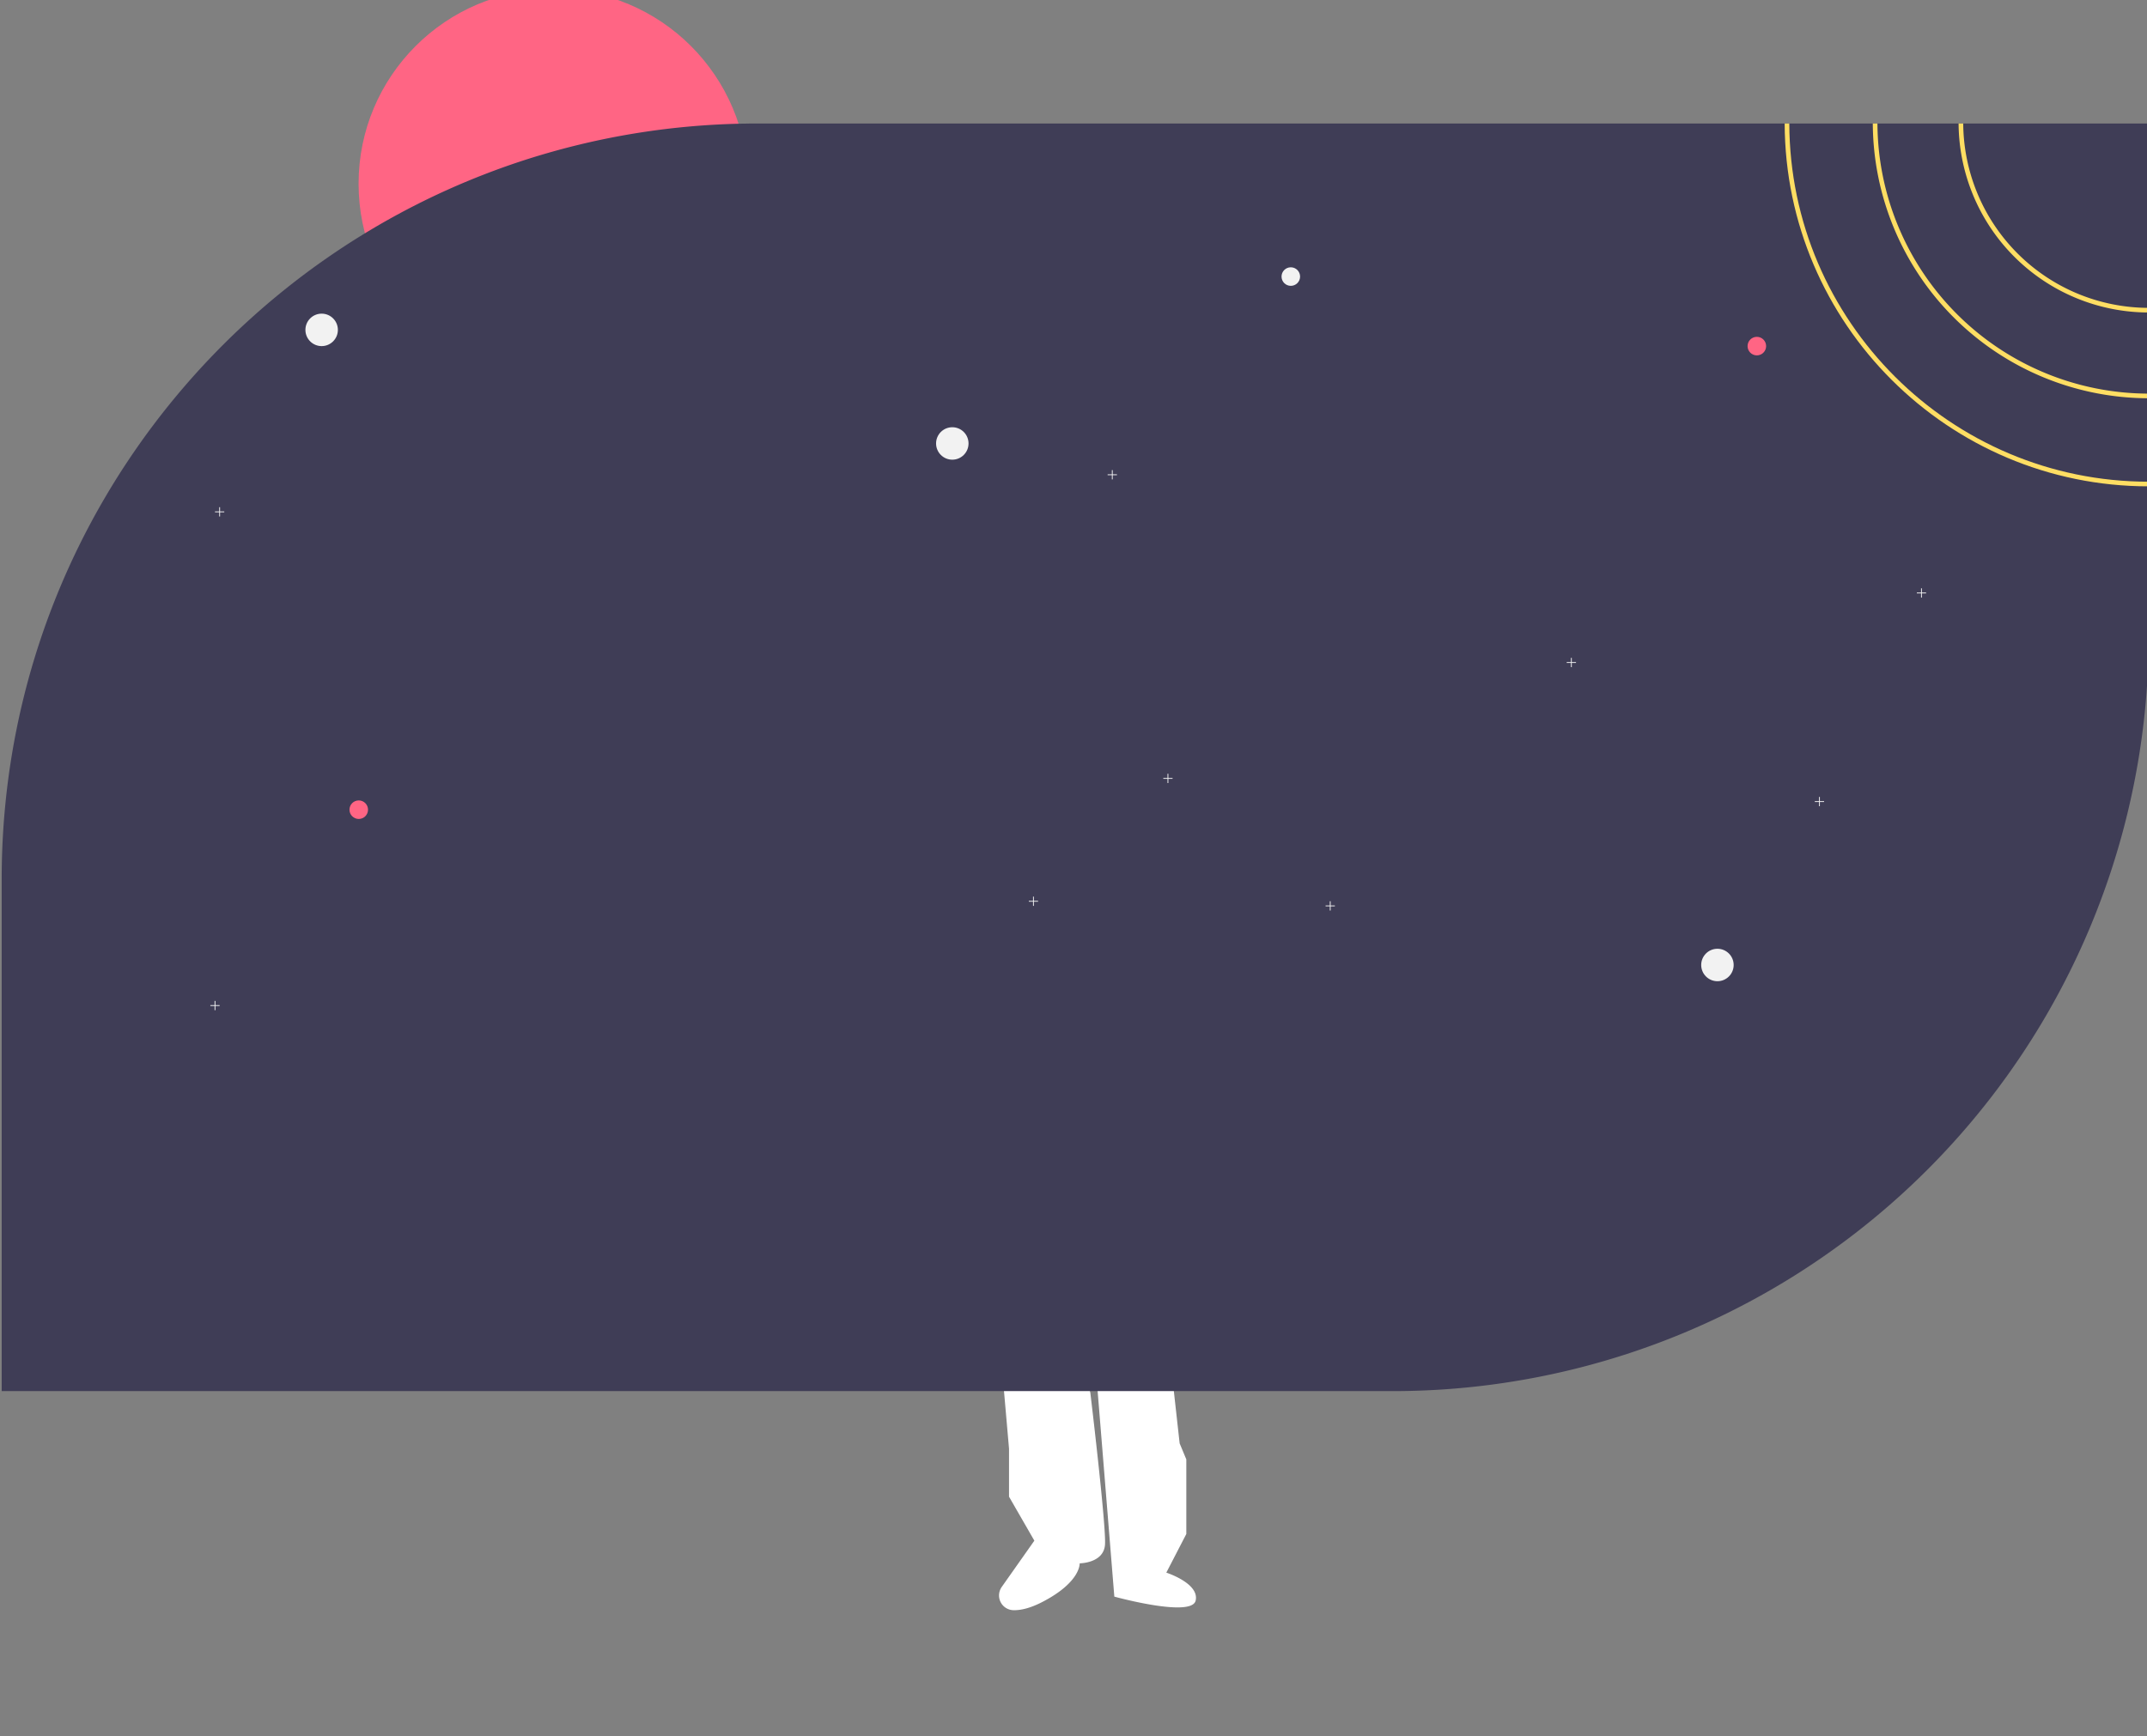 <?xml version="1.0" encoding="UTF-8" standalone="no"?>
<svg
   xmlns:dc="http://purl.org/dc/elements/1.1/"
   xmlns:cc="http://creativecommons.org/ns#"
   xmlns:rdf="http://www.w3.org/1999/02/22-rdf-syntax-ns#"
   xmlns:svg="http://www.w3.org/2000/svg"
   xmlns="http://www.w3.org/2000/svg"
   xmlns:sodipodi="http://sodipodi.sourceforge.net/DTD/sodipodi-0.dtd"
   xmlns:inkscape="http://www.inkscape.org/namespaces/inkscape"
   inkscape:version="1.0 (4035a4f, 2020-05-01)"
   sodipodi:docname="undraw_to_the_moon_v1mv_grouped_sky.svg"
   version="1.1"
   viewBox="0 0 926 749"
   height="749"
   width="926"
   data-name="Layer 1"
   id="e4da07c6-3f45-486e-a553-879e7f222c67">
  <rect x="0" y="0" width="926" height="749" fill="#808080" stroke="none"/>
  <defs
     id="defs425" />
  <sodipodi:namedview
     inkscape:current-layer="e4da07c6-3f45-486e-a553-879e7f222c67"
     inkscape:window-maximized="1"
     inkscape:window-y="27"
     inkscape:window-x="0"
     inkscape:cy="406.11395"
     inkscape:cx="845.46008"
     inkscape:zoom="0.80434576"
     showgrid="false"
     id="namedview423"
     inkscape:window-height="623"
     inkscape:window-width="1280"
     inkscape:pageshadow="2"
     inkscape:pageopacity="0"
     guidetolerance="10"
     gridtolerance="10"
     objecttolerance="10"
     borderopacity="1"
     bordercolor="#666666"
     pagecolor="#ffffff" />
  <title
     id="title320">to_the_moon</title>
  <g
     transform="translate(-188.051,18.632)"
     id="g463">
    <rect
       x="676.997"
       y="230.689"
       width="2.874"
       height="58.063"
       fill="#e6e6e6"
       id="rect370" />
    <polygon
       points="600.825,463.805 600.825,460.356 605.424,459.206 624.97,423.563 611.748,385.046 585.303,445.984 590.477,454.607 588.752,457.481 "
       fill="#e6e6e6"
       id="polygon372" />
    <path
       d="m 728.052,532.407 c 0,0 -19.546,30.469 2.3,35.068 21.846,4.599 4.024,-32.194 4.024,-32.194 z"
       transform="translate(-137,-75.5)"
       fill="#e6e6e6"
       id="path374" />
    <path
       d="m 756.221,518.609 -6.899,22.421 -2.874,28.744 -5.174,10.348 5.749,46.566 9.198,9.198 4.024,45.991 v 20.696 l 10.923,18.971 -14.066,19.964 a 6.361,6.361 0 0 0 4.99,10.031 c 3.105,0.082 7.199,-0.796 12.525,-3.55 16.672,-8.623 16.097,-16.672 16.097,-16.672 0,0 10.348,0 10.923,-8.048 0.575,-8.048 -6.324,-65.537 -6.324,-65.537 l -6.324,-24.72 v -67.262 h 2.3 l 1.15,57.489 5.174,21.271 0.575,9.198 7.474,91.982 c 0,0 33.343,9.198 35.068,1.725 1.725,-7.474 -12.647,-12.073 -12.647,-12.073 l 8.623,-16.672 V 686.476 l -2.874,-6.899 -5.174,-46.566 8.623,-9.198 4.599,-5.749 v -45.991 l -5.749,-17.821 -1.725,-14.947 -9.198,-22.995 c 0,0 -41.967,-13.797 -68.986,2.3 z"
       transform="translate(-137,-75.5)"
       fill="#ffffff"
       id="path376" />
    <path
       d="m 830.956,388.685 a 43.691,43.691 0 1 1 -78.759,-26.06 l 0.011,-0.011 a 43.687,43.687 0 0 1 78.748,26.071 z"
       transform="translate(-137,-75.5)"
       fill="#ffde63"
       id="path378" />
    <g
       opacity="0.1"
       id="g382">
      <path
         d="m 824.747,370.571 -3.564,20.414 c -26.784,-69.527 -69.389,-26.818 -70.124,-26.071 a 43.691,43.691 0 0 1 73.689,5.657 z"
         transform="translate(-137,-75.5)"
         id="path380" />
    </g>
    <path
       d="m 825.897,368.271 -3.564,20.414 c -26.784,-69.527 -69.389,-26.818 -70.124,-26.071 a 43.691,43.691 0 0 1 73.689,5.657 z"
       transform="translate(-137,-75.5)"
       fill="#ffffff"
       id="path384" />
    <path
       d="m 819.908,359.653 5.989,20.79 c 0,0 -12.433,37.263 -70.086,38.562 l -1.89,5.323 -6.324,1.725 -2.874,12.073 8.048,76.46 c 0,0 -3.449,7.474 2.3,6.899 0,0 37.942,-12.647 70.711,-1.15 0,0 6.899,2.874 5.174,-3.449 0,0 22.995,-14.372 21.271,-29.319 -1.725,-14.947 1.725,-84.508 1.725,-84.508 0,0 3.449,-20.121 -6.899,-24.72 -6e-5,-4e-5 -15.198,-21.273 -27.145,-18.685 z"
       transform="translate(-137,-75.5)"
       fill="#ffffff"
       id="path386" />
    <path
       d="m 807.304,504.918 c 0,0 -36.018,3.617 -26.048,23.591 9.97,19.974 27.725,-16.851 27.725,-16.851 z"
       transform="translate(-137,-75.5)"
       fill="#e6e6e6"
       id="path388" />
    <path
       d="m 825.782,415.705 c 0,0 -6.324,7.474 -4.024,19.546 2.3,12.073 10.923,39.092 10.923,39.092 L 802.212,502.512 811.41,515.16 852.802,493.889 862,488.14 v 0 A 238.507,238.507 0 0 0 845.108,420.5 l -1.504,-3.645 c 0,0 -10.923,-4.599 -17.821,-1.15 z"
       transform="translate(-137,-75.5)"
       fill="#e6e6e6"
       id="path390" />
    <circle
       cx="685.908"
       cy="309.161"
       r="10.635"
       fill="#e6e6e6"
       id="circle392" />
    <circle
       cx="678.434"
       cy="230.402"
       r="7.761"
       fill="#e6e6e6"
       id="circle394" />
    <polygon
       points="642.822,296.322 641,296.322 641,296.678 642.822,296.678 642.822,298.5 643.178,298.5 643.178,296.678 645,296.678 645,296.322 643.178,296.322 643.178,294.5 642.822,294.5 "
       fill="#f2f2f2"
       id="polygon398" />
    <polygon
       points="624.822,313.322 623,313.322 623,313.678 624.822,313.678 624.822,315.5 625.178,315.5 625.178,313.678 627,313.678 627,313.322 625.178,313.322 625.178,311.5 624.822,311.5 "
       fill="#f2f2f2"
       id="polygon400" />
  </g>
  <g
     transform="translate(0.727,-147.683)"
     id="g485">
    <circle
       cx="237.905"
       cy="226.935"
       r="83.979"
       fill="#ff6584"
       id="circle322" />
    <path
       d="m 1063,276.46 v 220.88 a 325.991,325.991 0 0 1 -326,326 H 137 V 602.46 c 0,-118.03 62.73,-221.42 156.68,-278.63 a 323.577,323.577 0 0 1 50.88,-25.18 320.09,320.09 0 0 1 31.76,-10.53 c 0.21,-0.07 0.43,-0.13 0.64,-0.18 q 4.77,-1.305 9.6,-2.46 c 0.18,-0.05 0.35,-0.09 0.53,-0.13 a 326.116,326.116 0 0 1 60.47,-8.53 c 2.41,-0.11 4.82,-0.2 7.25,-0.25 0.87,-0.03 1.75,-0.05 2.64,-0.05 q 2.76,-0.06 5.55,-0.06 z"
       transform="translate(-137,-75.5)"
       fill="#3f3d56"
       id="path324" />
    <circle
       cx="138"
       cy="290"
       r="7"
       fill="#f2f2f2"
       id="circle344" />
    <circle
       cx="740"
       cy="564"
       r="7"
       fill="#f2f2f2"
       id="circle346" />
    <circle
       cx="410"
       cy="339"
       r="7"
       fill="#f2f2f2"
       id="circle348" />
    <circle
       cx="757"
       cy="297"
       r="4"
       fill="#ff6584"
       id="circle350" />
    <circle
       cx="154"
       cy="497"
       r="4"
       fill="#ff6584"
       id="circle352" />
    <polygon
       points="91.822,579.5 91.822,581.322 90,581.322 90,581.678 91.822,581.678 91.822,583.5 92.178,583.5 92.178,581.678 94,581.678 94,581.322 92.178,581.322 92.178,579.5 "
       fill="#f2f2f2"
       id="polygon354" />
    <polygon
       points="676.822,431.5 676.822,433.322 675,433.322 675,433.678 676.822,433.678 676.822,435.5 677.178,435.5 677.178,433.678 679,433.678 679,433.322 677.178,433.322 677.178,431.5 "
       fill="#f2f2f2"
       id="polygon356" />
    <polygon
       points="827.822,401.5 827.822,403.322 826,403.322 826,403.678 827.822,403.678 827.822,405.5 828.178,405.5 828.178,403.678 830,403.678 830,403.322 828.178,403.322 828.178,401.5 "
       fill="#f2f2f2"
       id="polygon358" />
    <polygon
       points="502.822,481.5 502.822,483.322 501,483.322 501,483.678 502.822,483.678 502.822,485.5 503.178,485.5 503.178,483.678 505,483.678 505,483.322 503.178,483.322 503.178,481.5 "
       fill="#f2f2f2"
       id="polygon360" />
    <polygon
       points="783.822,491.5 783.822,493.322 782,493.322 782,493.678 783.822,493.678 783.822,495.5 784.178,495.5 784.178,493.678 786,493.678 786,493.322 784.178,493.322 784.178,491.5 "
       fill="#f2f2f2"
       id="polygon362" />
    <polygon
       points="444.822,534.5 444.822,536.322 443,536.322 443,536.678 444.822,536.678 444.822,538.5 445.178,538.5 445.178,536.678 447,536.678 447,536.322 445.178,536.322 445.178,534.5 "
       fill="#f2f2f2"
       id="polygon364" />
    <polygon
       points="572.822,536.5 572.822,538.322 571,538.322 571,538.678 572.822,538.678 572.822,540.5 573.178,540.5 573.178,538.678 575,538.678 575,538.322 573.178,538.322 573.178,536.5 "
       fill="#f2f2f2"
       id="polygon366" />
    <polygon
       points="93.822,366.5 93.822,368.322 92,368.322 92,368.678 93.822,368.678 93.822,370.5 94.178,370.5 94.178,368.678 96,368.678 96,368.322 94.178,368.322 94.178,366.5 "
       fill="#f2f2f2"
       id="polygon368" />
    <polygon
       points="478.822,350.5 478.822,352.322 477,352.322 477,352.678 478.822,352.678 478.822,354.5 479.178,354.5 479.178,352.678 481,352.678 481,352.322 479.178,352.322 479.178,350.5 "
       fill="#f2f2f2"
       id="polygon396" />
    <circle
       cx="556"
       cy="267"
       r="4"
       fill="#f2f2f2"
       id="circle402" />
    <path
       d="m 983.01,276.46 h -2 A 82.085,82.085 0 0 0 1063,358 v -2 a 80.079,80.079 0 0 1 -79.99,-79.54 z"
       transform="translate(-137,-75.5)"
       fill="#ffde63"
       id="path416" />
    <path
       d="m 946.01,276.46 h -2 A 119.115,119.115 0 0 0 1063,395 v -2 A 117.122,117.122 0 0 1 946.01,276.46 Z"
       transform="translate(-137,-75.5)"
       fill="#ffde63"
       id="path418" />
    <path
       d="m 908,276.46 h -2 C 906.25,362.82 976.58,433 1063,433 v -2 C 977.68,431 908.25,361.72 908,276.46 Z"
       transform="translate(-137,-75.5)"
       fill="#ffde63"
       id="path420" />
  </g>
</svg>
